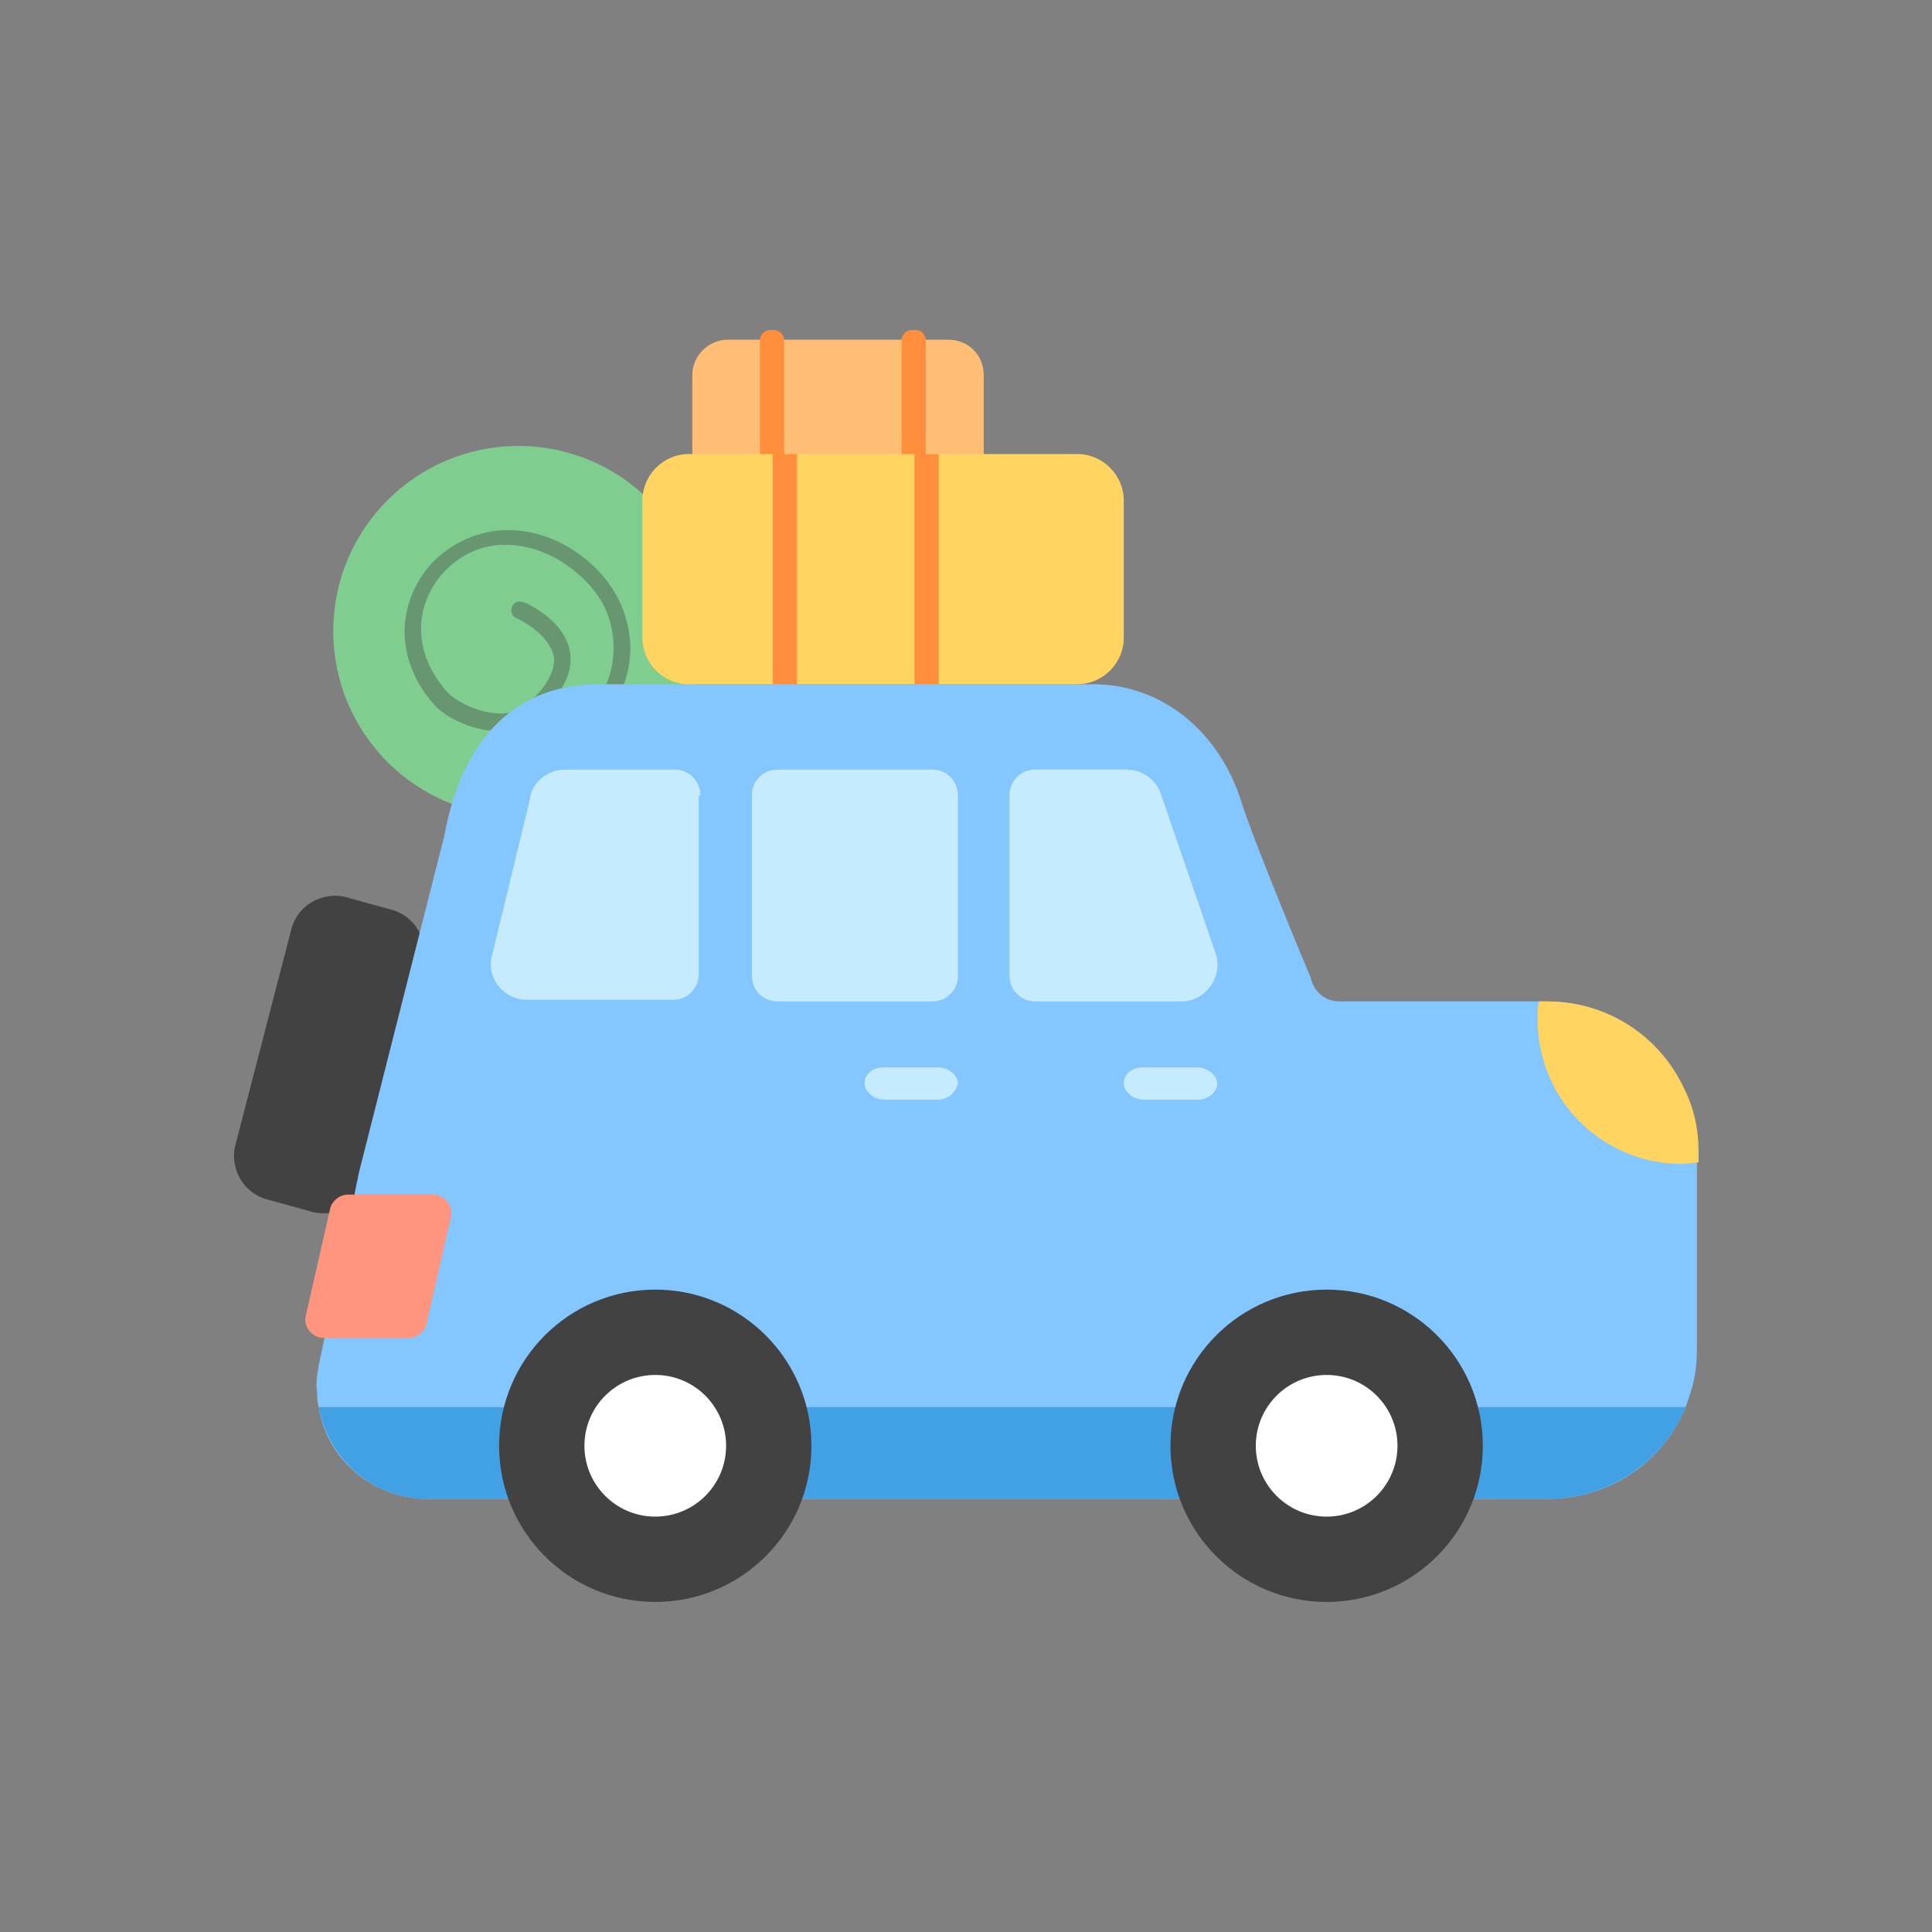 <?xml version="1.0" encoding="utf-8"?>
<!-- Generator: Adobe Illustrator 24.2.2, SVG Export Plug-In . SVG Version: 6.00 Build 0)  -->
<svg version="1.1" id="Layer_1" xmlns="http://www.w3.org/2000/svg" xmlns:xlink="http://www.w3.org/1999/xlink" x="0px" y="0px"
	 viewBox="0 0 120 120" style="enable-background:new 0 0 120 120;" xml:space="preserve">
<rect x="0" y="0" width="120" height="120" fill="#808080" stroke="none"/>
<style type="text/css">
	.st0{fill:#80CE8F;}
	.st1{opacity:0.4;fill:#424242;}
	.st2{fill:#424242;}
	.st3{fill:#84C6FF;}
	.st4{fill:#FF957F;}
	.st5{fill:#42A0E5;}
	.st6{fill:#FFFFFF;}
	.st7{fill:#FFD460;}
	.st8{fill:#C6EBFF;}
	.st9{fill:#FFBE75;}
	.st10{fill:#FF8F3D;}
</style>
<g>
	<circle class="st0" cx="32.2" cy="39.2" r="11.5"/>
	<path class="st1" d="M31,45.4c-0.1,0-0.2,0-0.3,0c-1.6-0.1-3.1-0.9-3.8-1.7c-2.8-3.3-1.9-6.9,0.1-8.9c2.3-2.2,5.6-2.5,8.5-0.7
		c1.9,1.2,3.1,2.9,3.5,4.8c0.4,1.7,0,3.6-1,5.1c-0.2,0.2-0.5,0.3-0.7,0.1c-0.2-0.2-0.3-0.5-0.1-0.7c0.8-1.3,1.1-2.8,0.8-4.3
		c-0.3-1.7-1.4-3.1-3.1-4.2c-1.9-1.2-4.9-1.8-7.2,0.5c-1.7,1.7-2.4,4.7,0,7.5c0.4,0.5,1.7,1.3,3.1,1.4c0.9,0.1,1.6-0.2,2.1-0.7
		c1.1-1,1.6-2,1.5-2.8c-0.3-1.5-2.3-2.4-2.3-2.4c-0.3-0.1-0.4-0.4-0.3-0.7c0.1-0.3,0.4-0.4,0.7-0.3c0.1,0,2.6,1.1,2.9,3.1
		c0.2,1.2-0.4,2.5-1.8,3.7C32.9,45.1,32,45.4,31,45.4z"/>
	<path class="st2" d="M19.5,75.3l-2.9-0.8c-1.5-0.4-2.3-1.9-2-3.3l3.5-13.5c0.4-1.5,1.9-2.3,3.3-2l2.9,0.8c1.5,0.4,2.3,1.9,2,3.3
		l-3.5,13.5C22.4,74.8,21,75.6,19.5,75.3z"/>
	<path class="st3" d="M22.3,72.8c-0.6,3-2.5,12-2.5,12c-0.1,0.6-0.2,1.1-0.1,1.7c0,0.3,0,0.6,0.1,0.9c0.5,3.2,3.3,5.7,6.8,5.7h69.5
		c3.9,0,7.2-2.3,8.6-5.7c0.1-0.3,0.2-0.6,0.3-0.9c0.3-0.9,0.4-1.8,0.4-2.8V71.5c0-1.4-0.3-2.7-0.9-3.9c-1.5-3.2-4.7-5.4-8.5-5.4
		H83.2c-0.9,0-1.6-0.6-1.8-1.5c0,0-3.4-8.1-4.3-10.9c-1.3-4.2-4.8-7.3-9.2-7.3H37.2c-5.6,0-8.6,3.9-9.6,9.4L22.3,72.8"/>
	<path class="st4" d="M25.4,83.1h-5.3c-0.7,0-1.3-0.7-1.1-1.4l1.5-6.6c0.1-0.5,0.6-0.9,1.1-0.9h5.3c0.7,0,1.3,0.7,1.1,1.4l-1.5,6.6
		C26.4,82.7,25.9,83.1,25.4,83.1z"/>
	<path class="st5" d="M104.7,87.4c-1.4,3.4-4.8,5.7-8.6,5.7H26.6c-3.5,0-6.2-2.5-6.8-5.7H104.7z"/>
	<g>
		<g>
			<circle class="st2" cx="40.7" cy="89.8" r="9.7"/>
			<circle class="st6" cx="40.7" cy="89.8" r="4.4"/>
		</g>
		<g>
			<circle class="st2" cx="82.4" cy="89.8" r="9.7"/>
			<circle class="st6" cx="82.4" cy="89.8" r="4.4"/>
		</g>
	</g>
	<path class="st7" d="M105.5,71.5v0.7c-0.3,0-0.7,0.1-1,0.1c-5,0-9-4-9-9c0-0.4,0-0.8,0.1-1.1h0.5c3.8,0,7,2.2,8.5,5.4
		C105.2,68.8,105.5,70.1,105.5,71.5z"/>
	<g>
		<path class="st8" d="M48.3,62.2h9.6c0.9,0,1.6-0.7,1.6-1.6V49.4c0-0.9-0.7-1.6-1.6-1.6h-9.6c-0.9,0-1.6,0.7-1.6,1.6v11.2
			C46.7,61.5,47.4,62.2,48.3,62.2z"/>
		<path class="st8" d="M75.5,59.2l-3.4-9.9c-0.3-0.9-1.2-1.5-2.1-1.5h-5.7c-0.9,0-1.6,0.7-1.6,1.6v11.2c0,0.9,0.7,1.6,1.6,1.6h9.1
			C74.9,62.2,76,60.6,75.5,59.2z"/>
		<path class="st8" d="M43.5,49.4c0-0.9-0.7-1.6-1.6-1.6h-6.8c-1.1,0-2.1,0.8-2.2,1.9l-2.4,9.9c-0.2,1.3,0.9,2.5,2.2,2.5h9.1
			c0.9,0,1.6-0.7,1.6-1.6V49.4z"/>
	</g>
	<path class="st8" d="M58.3,68.3h-3.4c-0.6,0-1.2-0.5-1.2-1l0,0c0-0.6,0.5-1,1.2-1h3.4c0.6,0,1.2,0.5,1.2,1l0,0
		C59.4,67.8,58.9,68.3,58.3,68.3z"/>
	<path class="st8" d="M74.4,68.3H71c-0.6,0-1.2-0.5-1.2-1l0,0c0-0.6,0.5-1,1.2-1h3.4c0.6,0,1.2,0.5,1.2,1l0,0
		C75.6,67.8,75.1,68.3,74.4,68.3z"/>
	<path class="st9" d="M58.9,21.1H45.2c-1.2,0-2.2,1-2.2,2.2v9.9c0,1.2,1,2.2,2.2,2.2h13.7c1.2,0,2.2-1,2.2-2.2v-9.9
		C61.1,22,60.1,21.1,58.9,21.1z"/>
	<path class="st7" d="M66.9,28.2H42.8c-1.6,0-2.9,1.3-2.9,2.9v8.5c0,1.6,1.3,2.9,2.9,2.9h24.1c1.6,0,2.9-1.3,2.9-2.9v-8.5
		C69.8,29.5,68.5,28.2,66.9,28.2z"/>
	<g>
		<path class="st10" d="M48.7,21.1c0-0.3-0.3-0.6-0.6-0.6h-0.3c-0.3,0-0.6,0.3-0.6,0.6v7.1h0.8v14.3h1.5V28.2h-0.8V21.1z"/>
		<path class="st10" d="M57.5,28.2v-7.1c0-0.3-0.3-0.6-0.6-0.6h-0.3c-0.3,0-0.6,0.3-0.6,0.6v7.1h0.8v14.3h1.5V28.2H57.5z"/>
	</g>
</g>
</svg>
